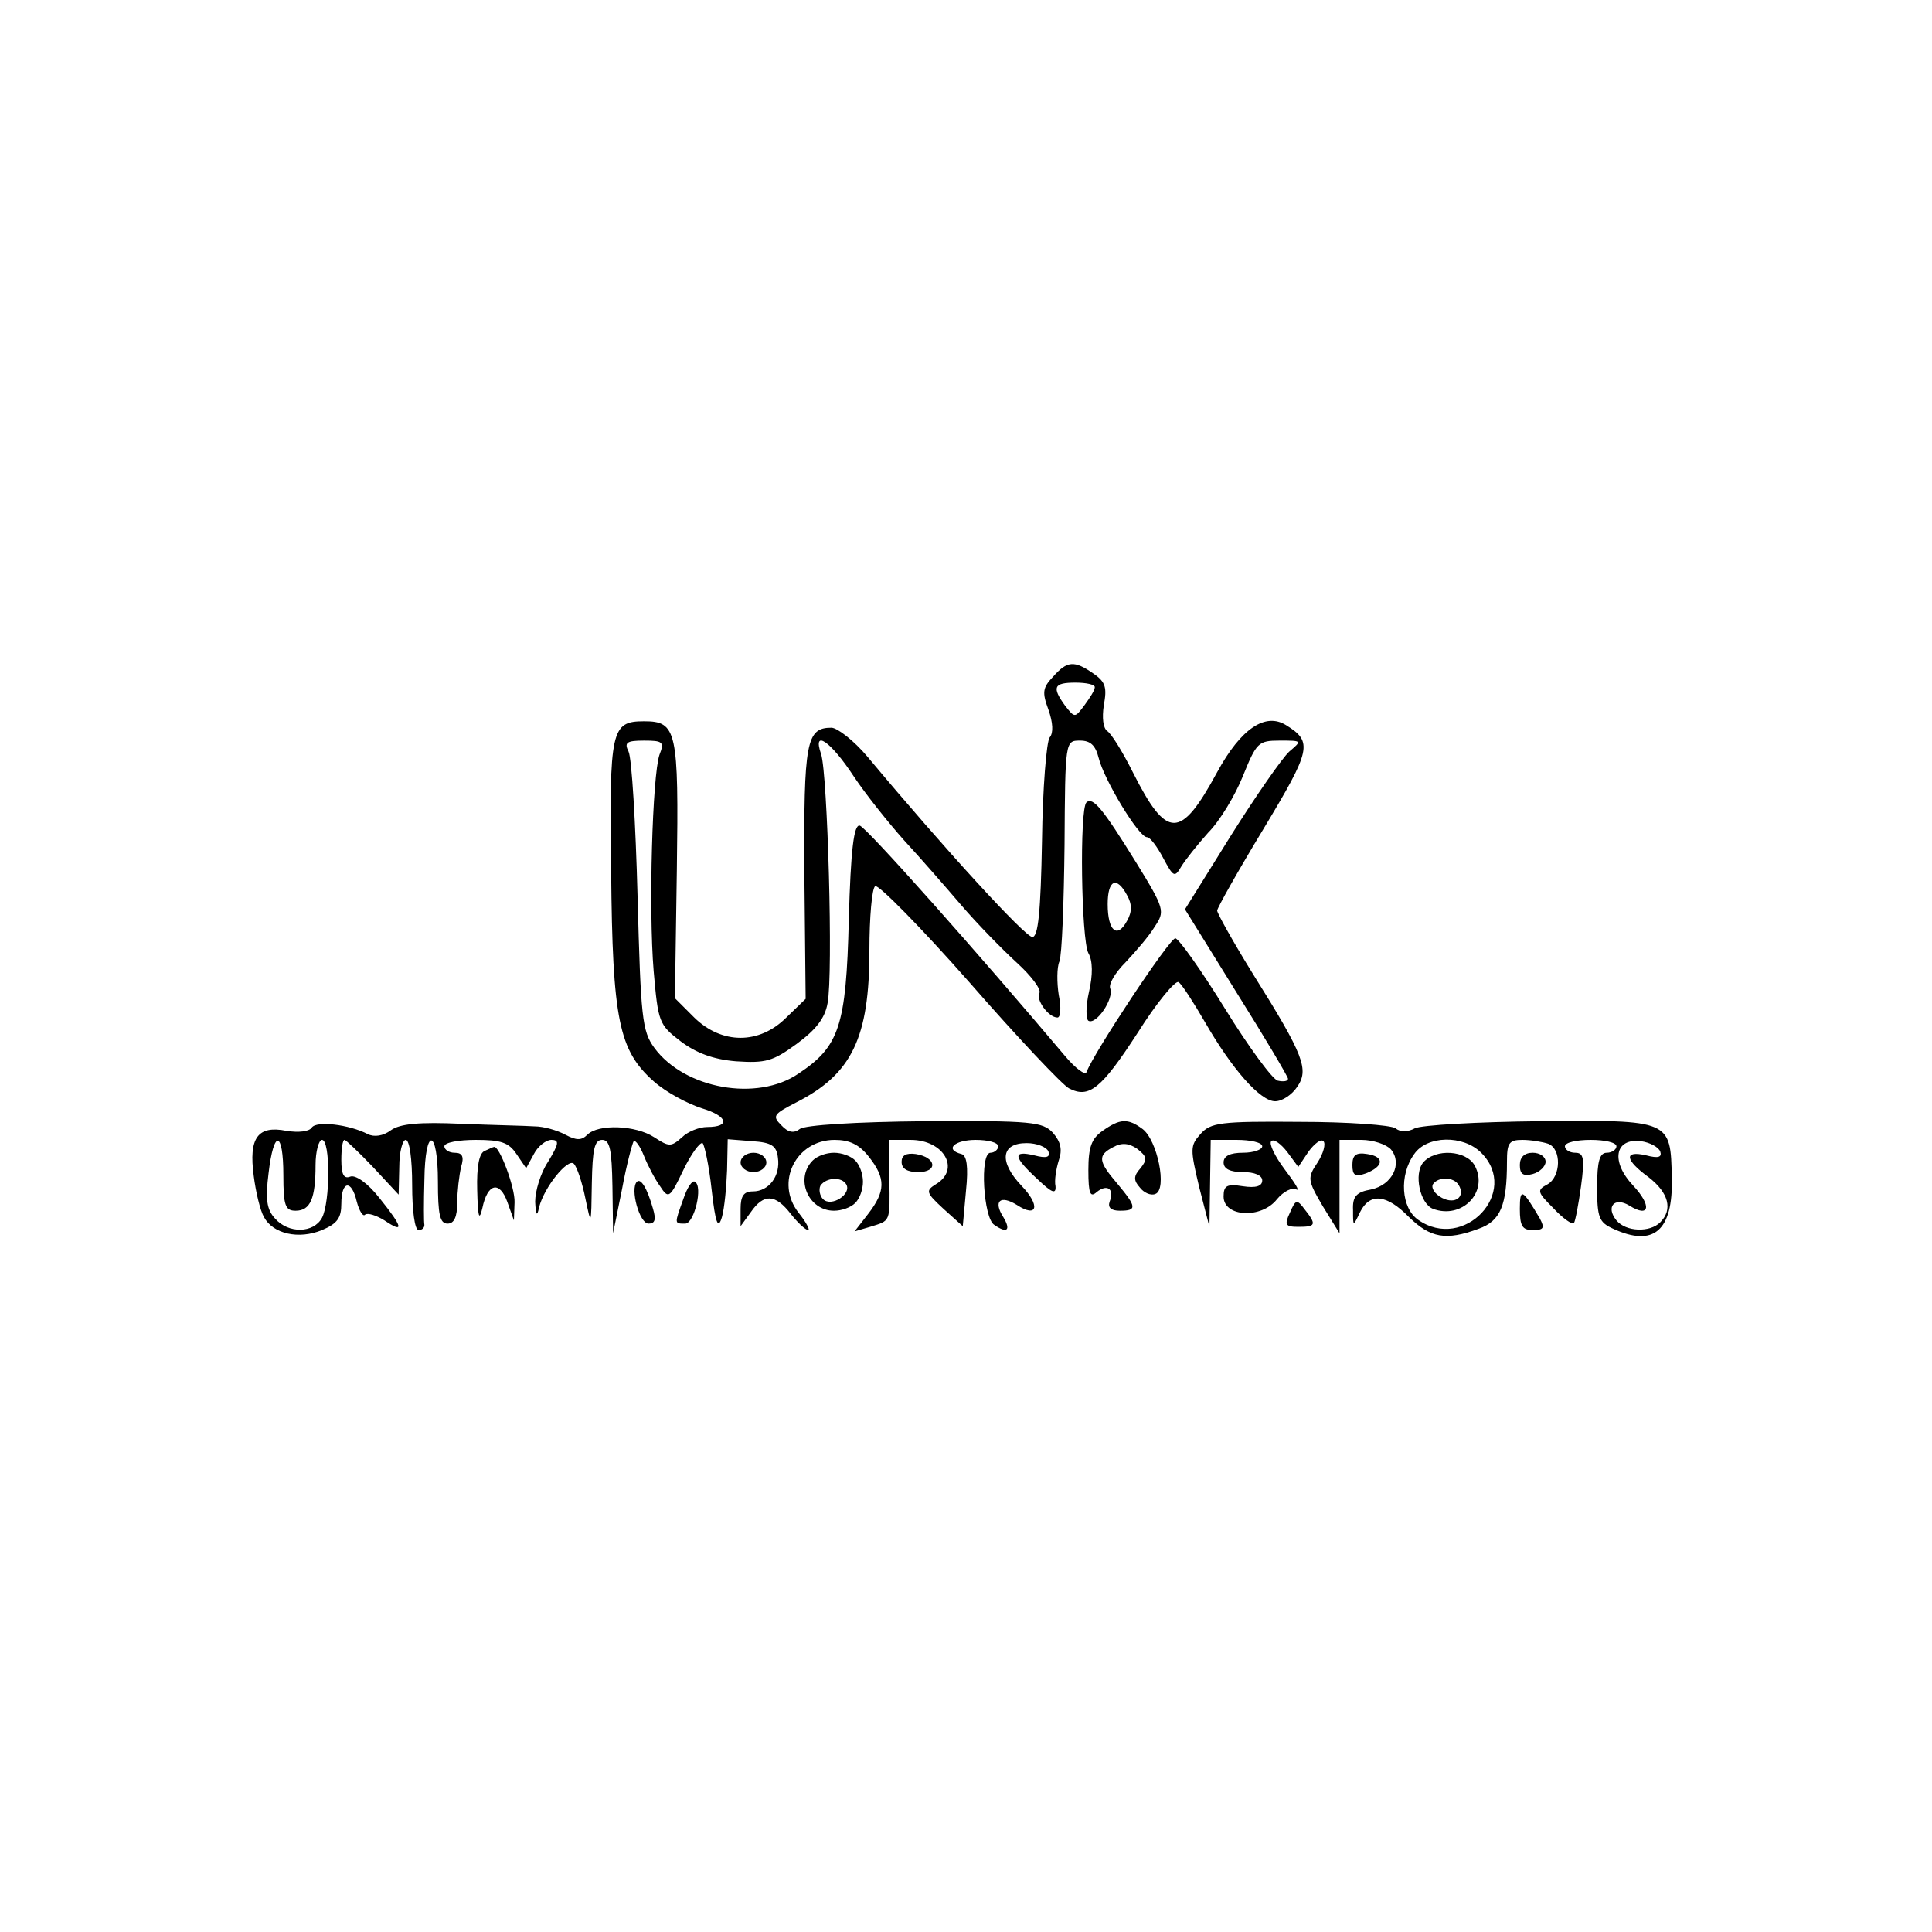 <?xml version="1.0" standalone="no"?>
<!DOCTYPE svg PUBLIC "-//W3C//DTD SVG 20010904//EN"
 "http://www.w3.org/TR/2001/REC-SVG-20010904/DTD/svg10.dtd">
<svg version="1.0" xmlns="http://www.w3.org/2000/svg"
 width="300pt" height="300pt" viewBox="0 0 300 300"
 preserveAspectRatio="xMidYMid meet">
<g transform="translate(0,300) scale(0.1,-0.1)"
fill="#000000" stroke="none">
<path d="M1635 1949 c-16 -17 -17 -24 -7 -51 7 -20 8 -36 2 -43 -5 -6 -11 -79
-12 -161 -2 -111 -6 -149 -15 -149 -11 0 -135 135 -256 280 -21 25 -47 45 -56
45 -39 0 -43 -22 -42 -225 l2 -196 -30 -29 c-42 -42 -100 -42 -143 0 l-30 30
3 199 c3 217 0 231 -51 231 -51 0 -54 -13 -51 -233 2 -231 12 -278 66 -326 19
-17 53 -35 75 -42 40 -12 45 -29 8 -29 -12 0 -30 -7 -39 -16 -17 -15 -20 -15
-43 0 -29 19 -87 21 -104 4 -9 -9 -17 -9 -34 0 -13 7 -34 13 -48 13 -14 1 -65
2 -114 4 -65 3 -95 0 -109 -10 -12 -9 -26 -11 -36 -6 -29 15 -80 21 -87 10 -4
-6 -20 -8 -39 -5 -45 9 -59 -11 -51 -70 3 -24 10 -54 16 -64 14 -26 54 -35 90
-20 24 10 30 19 30 41 0 36 16 38 24 3 4 -15 10 -24 13 -20 4 3 17 -1 30 -9
31 -21 29 -11 -8 35 -18 23 -37 36 -45 33 -10 -4 -14 3 -14 26 0 17 2 31 5 31
2 0 22 -19 44 -42 l40 -43 1 43 c0 23 5 42 10 42 6 0 10 -30 10 -70 0 -40 4
-70 10 -70 5 0 9 3 9 8 -1 4 -1 35 0 70 1 83 21 81 21 -3 0 -51 3 -65 15 -65
10 0 15 10 15 33 0 17 3 42 6 55 5 16 2 22 -10 22 -9 0 -16 5 -16 10 0 6 22
10 49 10 39 0 51 -4 63 -22 l15 -22 12 22 c6 12 19 22 27 22 13 0 12 -6 -5
-34 -12 -18 -20 -46 -20 -62 1 -21 3 -24 6 -9 8 32 45 77 54 68 5 -5 13 -29
18 -54 9 -43 9 -43 10 24 1 52 4 67 16 67 12 0 15 -15 16 -72 l1 -73 14 69 c7
38 16 71 18 74 3 2 10 -8 16 -23 6 -15 17 -36 25 -47 13 -20 15 -19 36 25 12
25 26 44 30 42 3 -3 10 -35 14 -72 6 -53 10 -63 16 -43 4 14 7 47 8 73 l1 48
38 -3 c30 -2 38 -7 40 -26 4 -28 -14 -52 -39 -52 -14 0 -19 -7 -19 -27 l0 -27
16 22 c20 29 38 28 62 -3 11 -14 23 -25 27 -25 3 0 -3 12 -15 27 -37 47 -4
113 56 113 23 0 38 -7 53 -26 27 -34 26 -54 -1 -89 l-21 -27 24 7 c32 10 31 6
30 74 l0 61 33 0 c52 0 78 -46 39 -69 -16 -10 -15 -13 12 -38 l30 -27 5 55 c4
38 1 55 -7 57 -27 7 -11 22 22 22 19 0 35 -4 35 -10 0 -5 -6 -10 -12 -10 -17
0 -11 -102 6 -112 20 -14 26 -8 14 12 -16 25 -5 35 21 19 32 -21 37 -1 7 30
-35 37 -32 66 8 66 16 0 31 -6 34 -13 3 -9 -3 -11 -22 -6 -34 8 -33 -2 5 -37
22 -21 29 -24 28 -11 -2 9 1 27 5 40 6 17 3 29 -9 43 -16 17 -32 19 -199 18
-108 -1 -186 -6 -194 -12 -9 -7 -18 -6 -29 6 -14 14 -12 17 23 35 87 44 114
101 114 236 0 52 4 97 9 100 5 3 71 -64 146 -149 75 -86 145 -160 155 -165 31
-16 50 -1 107 87 29 46 58 81 63 78 5 -3 23 -31 41 -62 42 -73 86 -123 109
-123 11 0 26 10 34 22 19 27 11 49 -68 175 -31 50 -56 95 -56 99 0 4 32 61 72
127 74 123 77 135 35 161 -32 20 -70 -5 -107 -73 -57 -105 -78 -105 -131 0
-16 32 -34 61 -40 64 -6 5 -8 20 -5 40 5 27 3 36 -16 49 -30 21 -41 20 -63 -5z
m65 -16 c0 -5 -8 -17 -16 -28 -15 -20 -15 -20 -30 -1 -21 29 -18 36 16 36 17
0 30 -3 30 -7z m-676 -105 c-11 -33 -17 -239 -9 -336 7 -79 8 -83 42 -109 24
-18 50 -28 86 -31 46 -3 57 0 94 27 30 22 44 40 48 63 9 45 0 357 -10 387 -14
40 15 20 51 -35 18 -27 53 -71 78 -99 25 -27 65 -73 89 -101 24 -28 63 -68 86
-89 22 -20 38 -41 35 -47 -6 -10 14 -38 28 -38 5 0 6 16 2 35 -3 19 -3 43 1
52 4 10 7 91 8 181 1 161 1 162 24 162 16 0 24 -7 29 -27 8 -33 62 -123 75
-123 5 0 16 -15 25 -32 16 -30 18 -31 28 -14 6 10 25 34 42 53 18 18 42 58 54
88 21 52 24 55 57 55 35 0 35 0 15 -17 -11 -10 -52 -69 -91 -131 l-71 -114 80
-129 c44 -70 80 -131 80 -134 0 -4 -7 -5 -16 -3 -8 2 -45 52 -82 112 -37 60
-72 109 -77 109 -9 0 -127 -178 -138 -208 -2 -5 -17 6 -33 25 -135 160 -309
356 -319 358 -9 2 -14 -36 -17 -146 -4 -166 -15 -197 -78 -239 -64 -44 -177
-24 -224 40 -19 26 -21 47 -26 235 -3 114 -9 215 -14 225 -7 14 -3 17 24 17
29 0 32 -2 24 -22z m-584 -653 c0 -47 3 -55 19 -55 23 0 31 19 31 71 0 21 5
39 10 39 13 0 13 -96 0 -121 -13 -24 -52 -25 -73 -1 -13 14 -15 30 -10 70 8
69 23 67 23 -3z"/>
<path d="M1687 1754 c-11 -11 -8 -213 3 -234 7 -12 7 -34 1 -60 -5 -22 -5 -42
-1 -45 12 -7 40 34 34 50 -3 7 8 25 24 41 15 16 36 40 45 55 16 24 16 27 -29
100 -52 84 -67 102 -77 93z m63 -144 c8 -14 8 -26 0 -40 -15 -28 -30 -16 -30
26 0 38 14 44 30 14z"/>
<path d="M1712 1244 c-17 -12 -22 -25 -22 -61 0 -37 3 -43 13 -34 16 13 28 5
20 -15 -3 -9 2 -14 16 -14 27 0 26 6 -4 42 -30 35 -31 44 -6 57 13 7 24 6 37
-3 15 -12 16 -16 5 -30 -11 -12 -11 -19 -1 -30 6 -8 17 -13 24 -10 19 7 3 84
-20 101 -23 17 -35 16 -62 -3z"/>
<path d="M1864 1239 c-16 -18 -16 -23 -2 -82 l16 -62 1 68 1 67 40 0 c22 0 40
-4 40 -10 0 -5 -13 -10 -30 -10 -20 0 -30 -5 -30 -15 0 -10 10 -15 30 -15 18
0 30 -5 30 -13 0 -9 -10 -12 -30 -9 -25 4 -30 1 -30 -16 0 -32 59 -35 83 -4
10 12 24 19 30 15 6 -3 -2 10 -18 31 -15 20 -25 40 -21 44 4 4 15 -4 25 -17
l17 -23 16 24 c9 12 19 20 23 16 4 -4 0 -19 -9 -33 -16 -24 -16 -27 8 -68 l26
-42 0 73 0 72 34 0 c18 0 39 -7 46 -15 18 -22 2 -55 -31 -62 -23 -4 -29 -11
-28 -32 0 -26 0 -26 11 -3 15 30 41 28 76 -8 33 -32 57 -37 108 -18 34 12 44
36 44 104 0 29 3 34 24 34 13 0 31 -3 40 -6 21 -8 20 -51 -1 -63 -17 -9 -16
-12 9 -37 15 -16 29 -26 32 -23 2 2 7 28 11 57 6 44 4 52 -9 52 -9 0 -16 5
-16 10 0 6 18 10 40 10 22 0 40 -4 40 -10 0 -5 -7 -10 -15 -10 -11 0 -15 -13
-15 -53 0 -48 3 -55 25 -65 63 -29 93 -3 91 79 -2 90 -1 90 -205 88 -97 -1
-184 -6 -194 -11 -11 -6 -23 -6 -30 0 -7 5 -73 10 -149 10 -123 1 -138 -1
-154 -19z m436 -29 c61 -61 -27 -154 -98 -104 -26 18 -30 69 -6 102 20 29 76
30 104 2z m278 2 c3 -9 -3 -11 -22 -6 -35 8 -33 -7 4 -34 31 -24 38 -50 18
-70 -16 -16 -53 -15 -68 3 -17 21 -3 37 20 23 32 -20 35 0 6 31 -35 37 -29 74
12 69 14 -2 27 -9 30 -16z"/>
<path d="M2210 1195 c-15 -18 -5 -64 15 -72 45 -17 87 26 65 67 -13 24 -61 27
-80 5z m55 -35 c11 -18 -5 -31 -26 -20 -11 6 -17 15 -14 21 8 12 32 12 40 -1z"/>
<path d="M753 1213 c-9 -3 -13 -24 -12 -61 1 -42 3 -49 8 -28 8 39 27 43 39 9
l10 -28 1 28 c1 23 -24 89 -32 86 -1 0 -8 -3 -14 -6z"/>
<path d="M1150 1195 c0 -8 9 -15 20 -15 11 0 20 7 20 15 0 8 -9 15 -20 15 -11
0 -20 -7 -20 -15z"/>
<path d="M1262 1198 c-28 -28 -7 -78 33 -78 12 0 26 5 33 12 7 7 12 21 12 33
0 12 -5 26 -12 33 -7 7 -21 12 -33 12 -12 0 -26 -5 -33 -12z m52 -37 c9 -15
-23 -36 -36 -23 -5 5 -7 15 -4 21 9 13 33 14 40 2z"/>
<path d="M1400 1196 c0 -11 9 -16 26 -16 31 0 28 23 -4 28 -15 2 -22 -2 -22
-12z"/>
<path d="M2100 1191 c0 -16 4 -19 21 -13 28 11 29 26 2 30 -18 3 -23 -2 -23
-17z"/>
<path d="M2360 1191 c0 -14 5 -18 20 -14 11 3 20 12 20 19 0 8 -9 14 -20 14
-13 0 -20 -7 -20 -19z"/>
<path d="M989 1165 c-11 -11 4 -65 18 -65 10 0 12 6 7 23 -9 32 -19 48 -25 42z"/>
<path d="M1061 1138 c-14 -39 -14 -38 3 -38 14 0 28 58 15 65 -4 3 -12 -9 -18
-27z"/>
<path d="M2360 1123 c0 -27 4 -33 20 -33 17 0 19 3 11 18 -27 46 -31 48 -31
15z"/>
<path d="M2003 1117 c-9 -19 -7 -22 13 -22 27 0 29 3 10 27 -12 16 -14 16 -23
-5z"/>
</g>
</svg>
